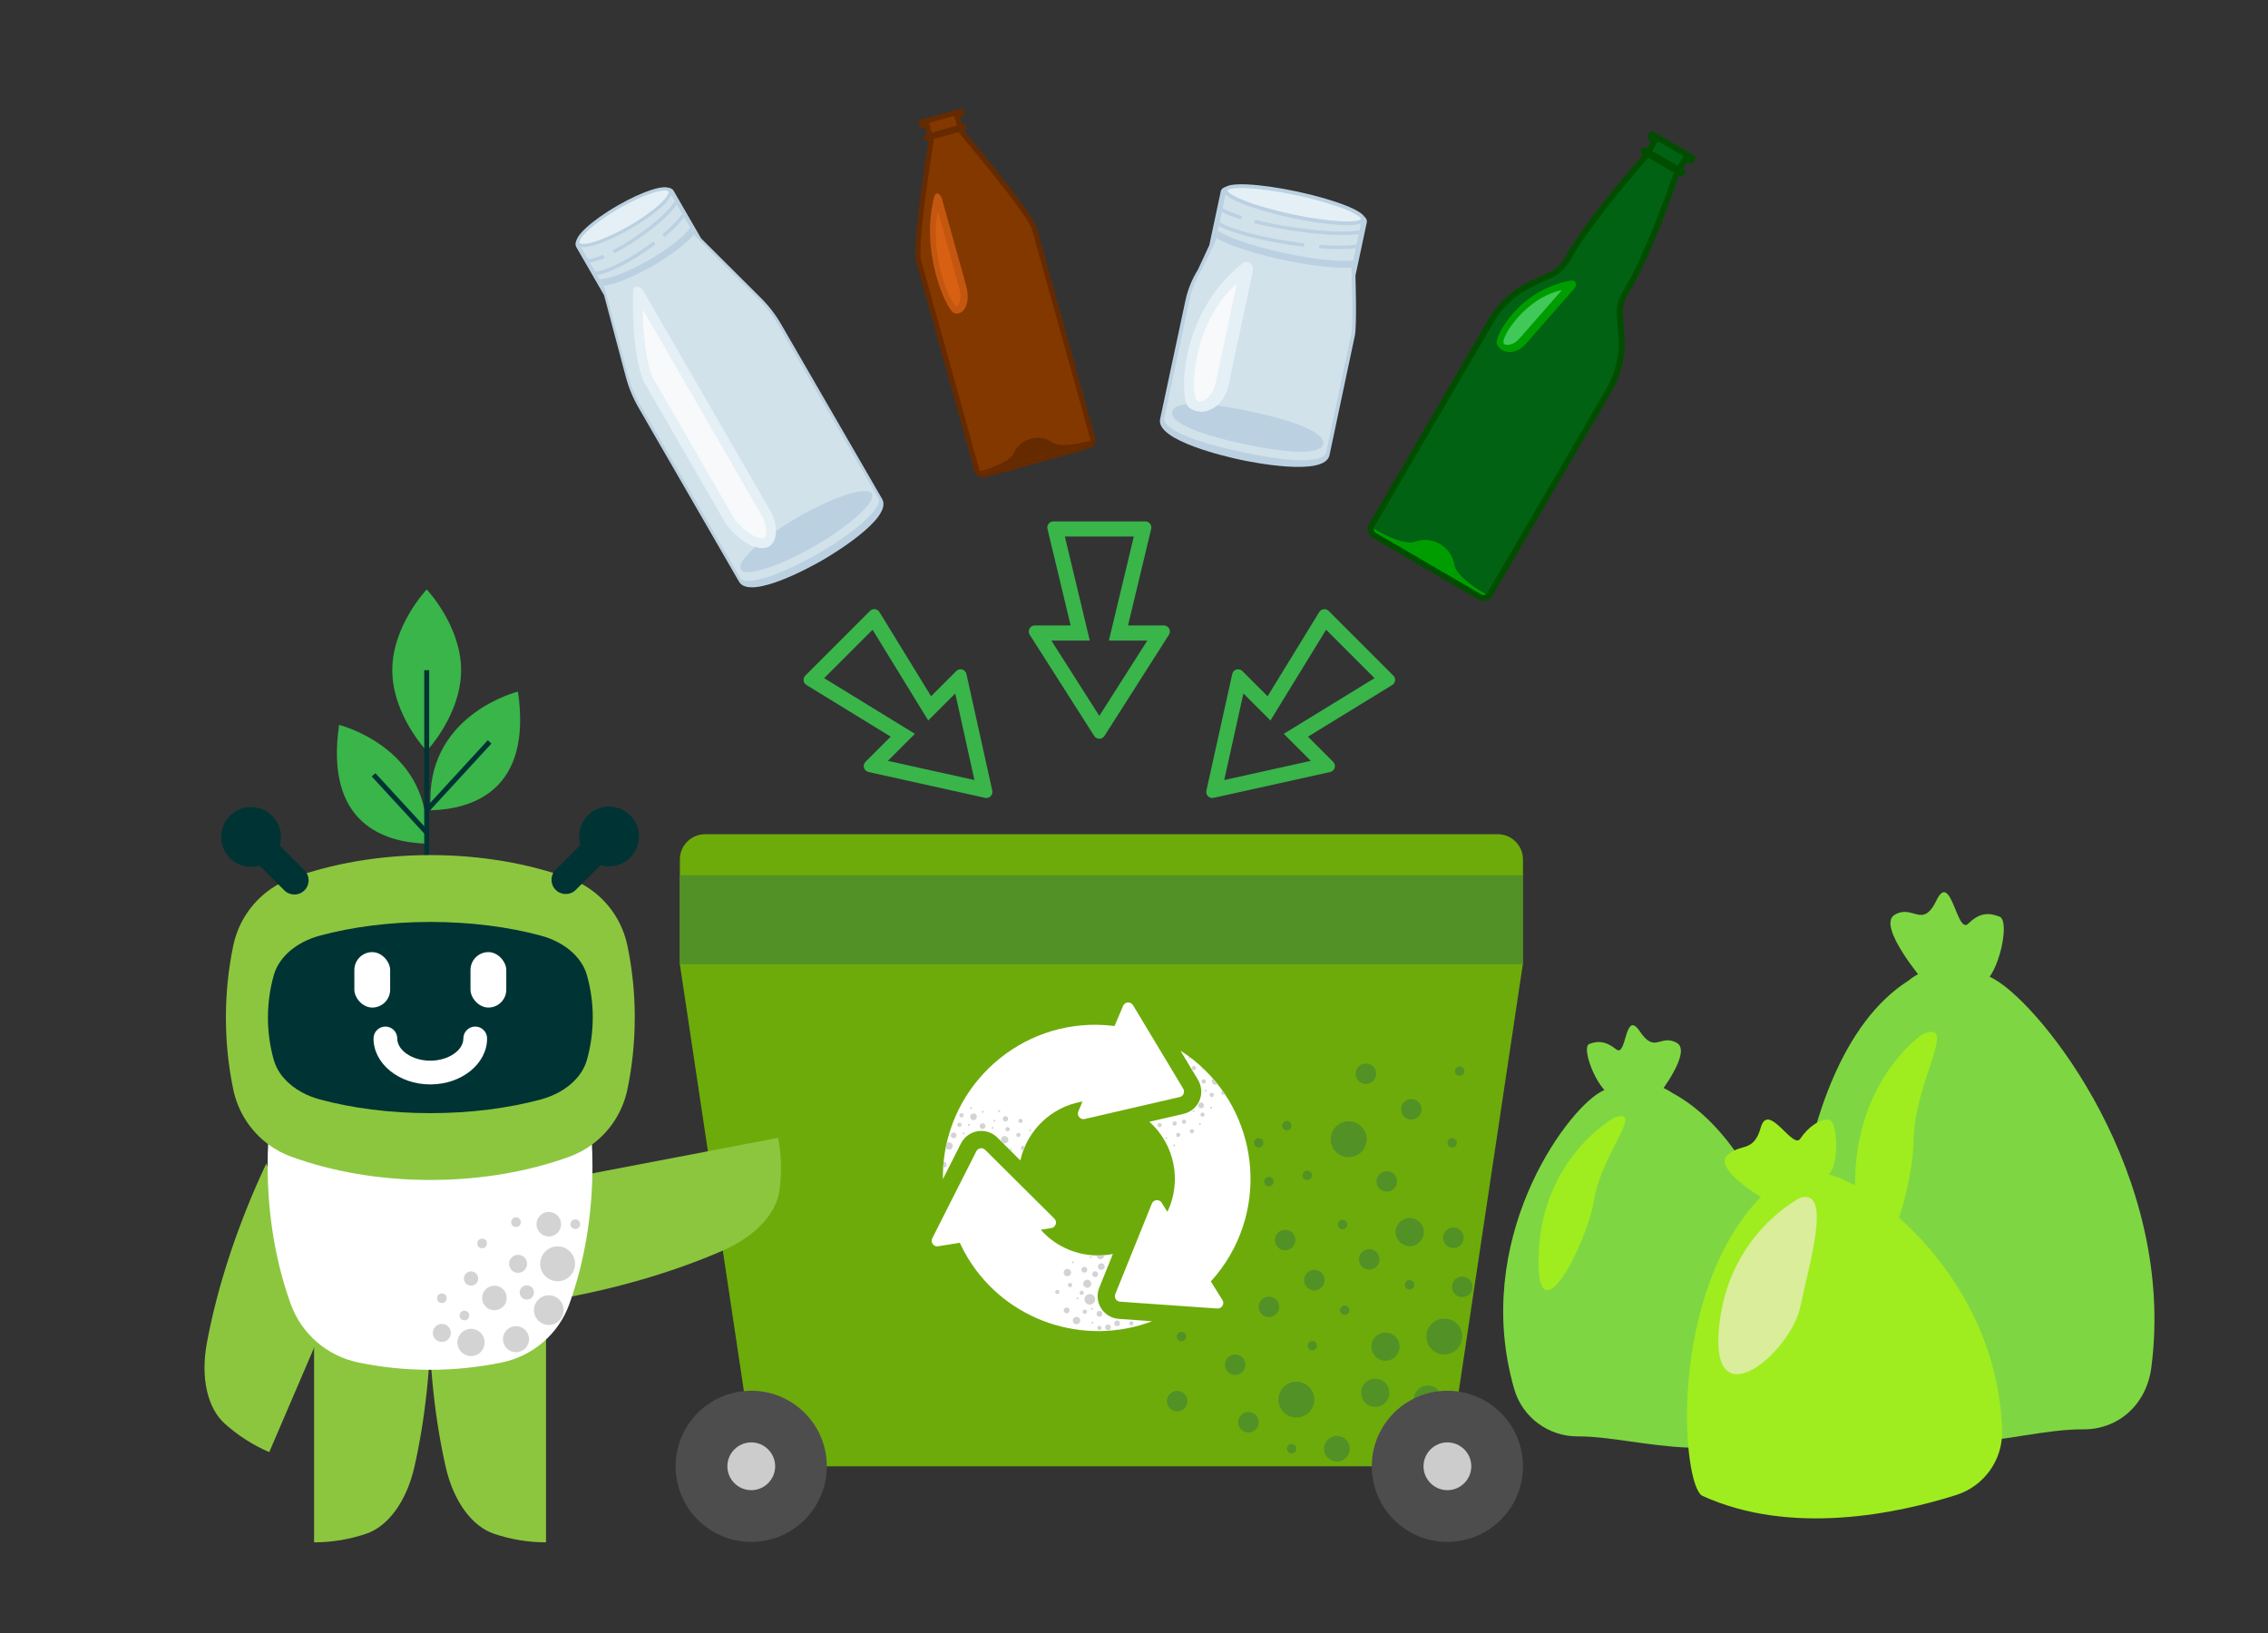 <?xml version="1.0" encoding="UTF-8"?><svg id="Warstwa_1" xmlns="http://www.w3.org/2000/svg" viewBox="0 0 1500 1080"><rect x="0" y="0" width="1500" height="1080" fill="#333333" stroke="none"/><defs><style>.cls-1{fill:#f8f9fb;}.cls-2{fill:#004d00;}.cls-3{fill:#033;}.cls-4{fill:#006212;}.cls-5{fill:#fff;}.cls-6{fill:#e5f0f6;}.cls-7{fill:#662a00;}.cls-8{fill:#7ed742;}.cls-9{fill:#009d00;}.cls-10{fill:#9fed1f;}.cls-11{fill:#c45710;}.cls-12{fill:#8cc63f;}.cls-13{fill:#d2e2eb;}.cls-14{fill:#bbd1e1;}.cls-15,.cls-16{fill:#d3d3d3;}.cls-17{fill:#d9ed9b;}.cls-18{fill:#d86012;}.cls-19{fill:#40c959;}.cls-20{fill:#6dab0a;}.cls-21,.cls-22{fill:#529125;}.cls-23{fill:#652a00;}.cls-24{fill:#39b54a;}.cls-25{fill:#833800;}.cls-26{fill:#4d4d4d;}.cls-27{stroke:#033;stroke-miterlimit:22.93;stroke-width:3.26px;}.cls-27,.cls-28,.cls-29{fill:none;}.cls-28{stroke-width:2.49px;}.cls-28,.cls-29{stroke:#bbd1e1;stroke-miterlimit:10;}.cls-22,.cls-16,.cls-30{fill-rule:evenodd;}.cls-30{fill:#ccc;}.cls-29{stroke-width:2.16px;}</style></defs><path class="cls-24" d="m749.87,354.84l-13.53,56.47-2.96,12.33h25.43l-31.74,49.81-31.74-49.81h25.43l-2.96-12.33-13.53-56.47h45.6m7.58-10h-60.76c-2.6,0-4.52,2.43-3.91,4.96l15.3,63.84h-23.65c-3.18,0-5.1,3.51-3.39,6.18l42.64,66.91c.79,1.24,2.09,1.86,3.39,1.86s2.6-.62,3.39-1.86l42.64-66.91c1.71-2.68-.22-6.18-3.39-6.18h-23.65l15.3-63.84c.61-2.53-1.31-4.96-3.91-4.96h0Z"/><path class="cls-24" d="m877.06,416.48l16.01,16.01,16.01,16.01-49.22,30.19-10.81,6.63,8.97,8.97,8.91,8.91-57.25,12.68,12.68-57.25,8.91,8.91,8.97,8.97,6.63-10.81,30.19-49.22m-1.13-13.62c-1.33,0-2.65.66-3.42,1.91l-34.16,55.7-16.64-16.64c-.81-.81-1.82-1.18-2.81-1.18-1.77,0-3.49,1.17-3.93,3.14l-17.09,77.11c-.57,2.56,1.42,4.87,3.89,4.87.29,0,.58-.03.88-.1l77.11-17.09c3.09-.68,4.2-4.51,1.96-6.74l-16.64-16.64,55.7-34.16c2.21-1.35,2.57-4.41.74-6.24l-21.38-21.38-21.38-21.38c-.79-.79-1.81-1.17-2.83-1.17h0Z"/><path class="cls-24" d="m577.09,416.48l30.19,49.22,6.63,10.81,8.97-8.97,8.91-8.91,12.68,57.25-57.25-12.68,8.91-8.91,8.97-8.97-10.81-6.63-49.22-30.19,16.01-16.01,16.01-16.01m1.13-13.62c-1.01,0-2.03.38-2.83,1.17l-21.38,21.38-21.38,21.38c-1.83,1.83-1.47,4.89.74,6.24l55.7,34.16-16.64,16.64c-2.23,2.23-1.12,6.06,1.96,6.74l77.11,17.09c.3.07.59.1.88.1,2.47,0,4.46-2.31,3.89-4.87l-17.09-77.11c-.44-1.97-2.16-3.14-3.93-3.14-1,0-2.01.37-2.81,1.18l-16.64,16.64-34.16-55.7c-.77-1.25-2.09-1.91-3.42-1.91h0Z"/><polygon class="cls-20" points="449.64 578.97 449.64 637.68 499.45 969.74 957.35 969.74 1007.16 637.68 1007.16 578.97 449.64 578.97"/><path class="cls-20" d="m466.36,551.71h524.2c9.22,0,16.71,7.49,16.71,16.71v10.55H449.64v-10.55c0-9.22,7.49-16.71,16.71-16.71Z"/><path class="cls-22" d="m909.56,911.8c5.15,0,9.32,4.17,9.32,9.32s-4.17,9.32-9.32,9.32-9.32-4.17-9.32-9.32,4.17-9.32,9.32-9.32Z"/><path class="cls-22" d="m916.34,881.3c5.15,0,9.32,4.17,9.32,9.32s-4.17,9.32-9.32,9.32-9.32-4.17-9.32-9.32,4.17-9.32,9.32-9.32Z"/><path class="cls-22" d="m944.31,916.33c5.15,0,9.32,4.17,9.32,9.32s-4.17,9.32-9.32,9.32-9.32-4.17-9.32-9.32,4.17-9.32,9.32-9.32Z"/><path class="cls-22" d="m961.24,811.82c3.74,0,6.78,3.03,6.78,6.78s-3.04,6.78-6.78,6.78-6.78-3.03-6.78-6.78,3.04-6.78,6.78-6.78Z"/><path class="cls-22" d="m967.08,844.28c3.74,0,6.78,3.03,6.78,6.78s-3.04,6.78-6.78,6.78-6.78-3.03-6.78-6.78,3.04-6.78,6.78-6.78Z"/><path class="cls-22" d="m825.68,933.83c3.74,0,6.78,3.03,6.78,6.78s-3.04,6.78-6.78,6.78-6.78-3.03-6.78-6.78,3.04-6.78,6.78-6.78Z"/><path class="cls-22" d="m917.18,774.54c3.74,0,6.78,3.03,6.78,6.77s-3.04,6.78-6.78,6.78-6.78-3.03-6.78-6.78,3.03-6.77,6.78-6.77Z"/><path class="cls-22" d="m839.23,857.58c3.74,0,6.78,3.03,6.78,6.78s-3.03,6.78-6.78,6.78-6.78-3.04-6.78-6.78,3.03-6.78,6.78-6.78Z"/><path class="cls-22" d="m905.57,826.12c3.74,0,6.78,3.03,6.78,6.78s-3.04,6.78-6.78,6.78-6.78-3.04-6.78-6.78,3.03-6.78,6.78-6.78Z"/><path class="cls-22" d="m960.45,752.73c1.72,0,3.11,1.39,3.11,3.11s-1.39,3.12-3.11,3.12-3.11-1.39-3.11-3.12,1.39-3.11,3.11-3.11Z"/><path class="cls-22" d="m864.54,774.2c1.72,0,3.12,1.39,3.12,3.11s-1.39,3.11-3.12,3.11-3.11-1.39-3.11-3.11,1.39-3.11,3.11-3.11Z"/><path class="cls-22" d="m889.36,863.4c1.72,0,3.11,1.39,3.11,3.11s-1.39,3.11-3.11,3.11-3.11-1.39-3.11-3.11,1.39-3.11,3.11-3.11Z"/><path class="cls-22" d="m867.9,886.87c1.72,0,3.11,1.4,3.11,3.12s-1.39,3.11-3.11,3.11-3.11-1.4-3.11-3.11,1.39-3.12,3.11-3.12Z"/><path class="cls-22" d="m854.18,954.99c1.72,0,3.11,1.4,3.11,3.12s-1.39,3.11-3.11,3.11-3.11-1.4-3.11-3.11,1.39-3.12,3.11-3.12Z"/><path class="cls-22" d="m781.38,880.83c1.72,0,3.11,1.4,3.11,3.12s-1.4,3.11-3.11,3.11-3.12-1.39-3.12-3.11,1.39-3.12,3.12-3.12Z"/><path class="cls-22" d="m932.28,846.63c1.72,0,3.11,1.39,3.11,3.11s-1.4,3.11-3.11,3.11-3.12-1.39-3.12-3.11,1.39-3.11,3.12-3.11Z"/><path class="cls-22" d="m884.17,949.59c4.7,0,8.52,3.82,8.52,8.52s-3.82,8.52-8.52,8.52-8.52-3.81-8.52-8.52,3.81-8.52,8.52-8.52Z"/><path class="cls-22" d="m933.42,726.85c3.74,0,6.78,3.03,6.78,6.78s-3.04,6.78-6.78,6.78-6.78-3.03-6.78-6.78,3.04-6.78,6.78-6.78Z"/><path class="cls-22" d="m849.95,813.33c3.74,0,6.78,3.03,6.78,6.78s-3.04,6.78-6.78,6.78-6.78-3.03-6.78-6.78,3.04-6.78,6.78-6.78Z"/><path class="cls-22" d="m891.99,741.58c6.55,0,11.86,5.31,11.86,11.87s-5.31,11.86-11.86,11.86-11.86-5.31-11.86-11.86,5.31-11.87,11.86-11.87Z"/><path class="cls-22" d="m857.4,913.78c6.55,0,11.86,5.31,11.86,11.86s-5.31,11.86-11.86,11.86-11.86-5.31-11.86-11.86,5.31-11.86,11.86-11.86Z"/><path class="cls-22" d="m955.22,872.09c6.55,0,11.86,5.31,11.86,11.86s-5.31,11.86-11.86,11.86-11.86-5.31-11.86-11.86,5.31-11.86,11.86-11.86Z"/><path class="cls-22" d="m903.39,703.32c3.74,0,6.78,3.03,6.78,6.78s-3.04,6.78-6.78,6.78-6.78-3.04-6.78-6.78,3.03-6.78,6.78-6.78Z"/><path class="cls-22" d="m869.26,839.85c3.74,0,6.78,3.04,6.78,6.78s-3.03,6.78-6.78,6.78-6.78-3.04-6.78-6.78,3.03-6.78,6.78-6.78Z"/><path class="cls-22" d="m778.56,919.89c3.74,0,6.78,3.04,6.78,6.78s-3.03,6.78-6.78,6.78-6.78-3.04-6.78-6.78,3.03-6.78,6.78-6.78Z"/><path class="cls-22" d="m816.91,895.82c3.74,0,6.78,3.04,6.78,6.78s-3.03,6.78-6.78,6.78-6.78-3.04-6.78-6.78,3.03-6.78,6.78-6.78Z"/><path class="cls-22" d="m887.92,806.77c1.72,0,3.11,1.4,3.11,3.12s-1.4,3.11-3.11,3.11-3.12-1.4-3.12-3.11,1.4-3.12,3.12-3.12Z"/><path class="cls-22" d="m832.46,752.73c1.72,0,3.11,1.4,3.11,3.11s-1.4,3.12-3.11,3.12-3.12-1.39-3.12-3.12,1.39-3.11,3.12-3.11Z"/><path class="cls-22" d="m965.37,705.26c1.72,0,3.11,1.4,3.11,3.11s-1.39,3.12-3.11,3.12-3.12-1.4-3.12-3.12,1.39-3.11,3.12-3.11Z"/><path class="cls-22" d="m839.23,778.36c1.72,0,3.12,1.39,3.12,3.11s-1.4,3.12-3.12,3.12-3.12-1.4-3.12-3.12,1.4-3.11,3.12-3.11Z"/><path class="cls-22" d="m851.07,741.35c1.72,0,3.11,1.39,3.11,3.11s-1.4,3.11-3.11,3.11-3.12-1.4-3.12-3.11,1.4-3.11,3.12-3.11Z"/><path class="cls-22" d="m932.36,805.53c5.15,0,9.32,4.17,9.32,9.32s-4.17,9.32-9.32,9.32-9.32-4.17-9.32-9.32,4.17-9.32,9.32-9.32Z"/><rect class="cls-21" x="449.64" y="578.97" width="557.51" height="58.71"/><path class="cls-5" d="m800.83,847.47c2.55-2.81,4.97-5.77,7.19-8.84,32.53-45.03,22.38-108.12-22.65-140.64-1.51-1.09-3.06-2.13-4.63-3.13l11.69,19.45c2.37,4.1,2.71,9.14.9,13.48-1.89,4.52-5.85,7.83-10.64,8.88l-22.51,5.21c16.75,14.99,21.61,39.39,11.92,59.59l-3.77-6c-.72-1.19-2.09-1.85-3.44-1.72-1.4.1-2.59,1-3.09,2.28l-24.16,59.78c-.47,1.09-.37,2.35.26,3.35.63,1,1.69,1.63,2.89,1.73l64.32,4.51h.26c1.3,0,2.49-.67,3.15-1.8.73-1.16.69-2.65-.03-3.82l-7.67-12.3Z"/><path class="cls-16" d="m768.02,745.01c-.5.58-1.39.65-1.98.14-.59-.5-.65-1.39-.14-1.98.51-.58,1.39-.65,1.98-.14.59.51.65,1.39.14,1.98Z"/><path class="cls-16" d="m797.19,716.09c-.5.58-1.39.65-1.97.14-.58-.51-.65-1.39-.14-1.98.5-.59,1.39-.65,1.97-.14.58.51.65,1.39.14,1.98Z"/><path class="cls-16" d="m790.7,707.3c-.5.59-1.39.65-1.97.14-.58-.51-.65-1.39-.14-1.97.51-.59,1.39-.65,1.98-.14.59.51.65,1.39.14,1.97Z"/><path class="cls-16" d="m784.14,742.8c-.5.59-1.39.65-1.98.14-.58-.51-.65-1.39-.14-1.98.51-.59,1.39-.65,1.98-.14.58.5.65,1.39.14,1.97Z"/><path class="cls-16" d="m771.89,753.1c-.23.27-.64.3-.91.07-.27-.23-.3-.64-.07-.91.23-.27.64-.3.91-.07.27.23.3.64.07.91Z"/><path class="cls-16" d="m789.85,735.29c-.23.27-.64.3-.91.07-.27-.23-.3-.64-.07-.91.23-.27.64-.3.91-.07.27.23.3.64.07.91Z"/><path class="cls-16" d="m798.02,721.78c-.23.27-.64.3-.91.07-.27-.23-.3-.64-.07-.91.23-.27.64-.3.91-.07.27.23.3.64.07.91Z"/><path class="cls-16" d="m787.06,699.73c-.23.27-.64.3-.91.07-.27-.23-.3-.64-.07-.91.07-.08.16-.14.26-.18.29.22.58.43.87.65,0,.13-.06.26-.15.37Z"/><path class="cls-16" d="m802.45,725.07c-.5.59-1.39.65-1.98.14-.58-.51-.65-1.39-.14-1.98.51-.59,1.39-.65,1.97-.14.59.51.65,1.39.14,1.98Z"/><path class="cls-16" d="m805.29,717.01c-.9.62-2.13.59-3-.16-1.02-.89-1.14-2.43-.25-3.46.04-.05.08-.09.12-.13,1.08,1.23,2.12,2.48,3.13,3.75Z"/><path class="cls-16" d="m780.28,751.5c-.51.58-1.39.65-1.98.14-.59-.51-.65-1.39-.14-1.98.5-.58,1.39-.65,1.98-.14.58.51.65,1.39.14,1.98Z"/><path class="cls-16" d="m789.35,749.08c-.5.59-1.39.65-1.97.14-.58-.51-.65-1.39-.14-1.97.51-.59,1.39-.65,1.98-.14s.65,1.39.14,1.97Z"/><path class="cls-16" d="m810.11,723.63c-.51.51-1.34.54-1.9.06-.59-.51-.65-1.39-.14-1.98.14-.16.3-.28.48-.36.53.75,1.05,1.51,1.56,2.27Z"/><path class="cls-16" d="m796.38,738.1c-.51.59-1.39.65-1.98.14-.59-.51-.65-1.39-.14-1.97.5-.59,1.39-.65,1.97-.14.59.51.65,1.39.14,1.97Z"/><path class="cls-16" d="m777.97,743.96c-.5.59-1.39.65-1.98.14-.58-.51-.65-1.39-.14-1.98.5-.58,1.39-.65,1.97-.14.58.51.65,1.39.14,1.98Z"/><path class="cls-16" d="m796.11,707.15c-.23.27-.64.3-.91.07-.27-.23-.3-.64-.07-.91.05-.06.11-.11.17-.14.3.28.59.57.89.85-.02.05-.05.09-.09.13Z"/><path class="cls-16" d="m794.03,743.77c-.23.27-.64.3-.91.07-.27-.23-.3-.64-.07-.91.23-.27.64-.3.91-.07.27.23.3.64.07.91Z"/><path class="cls-16" d="m801.51,732.98c-.23.27-.64.3-.91.07-.27-.23-.3-.64-.07-.91.23-.27.64-.3.91-.07.27.23.3.64.07.91Z"/><path class="cls-16" d="m777.01,758c-.23.27-.64.3-.91.07-.27-.23-.3-.64-.07-.91.23-.27.64-.3.91-.07.27.23.3.64.07.91Z"/><path class="cls-16" d="m795.82,732.33c-.69.8-1.91.89-2.72.2-.8-.7-.89-1.91-.2-2.72.7-.8,1.91-.89,2.72-.2.81.7.9,1.91.2,2.72Z"/><path class="cls-5" d="m761.95,873.81c-44.48,16.91-96.21.26-121.83-41.82-1.96-3.25-3.75-6.62-5.35-10.06l-14.32,2.3c-1.35.21-2.76-.33-3.52-1.45-.78-1.04-.95-2.41-.44-3.6l.1-.24,29.11-57.52c.57-1.06,1.55-1.79,2.72-1.99,1.16-.2,2.36.2,3.18,1.06l45.72,45.45c1.01.96,1.37,2.41.91,3.73-.41,1.3-1.53,2.3-2.92,2.51l-6.98,1.14c12.04,13.6,30.37,19.46,47.69,16.03l-8.92,22.1c-1.89,4.5-1.45,9.64,1.16,13.81,2.56,4.03,6.77,6.57,11.55,6.98l22.15,1.57Z"/><path class="cls-5" d="m782.8,723.39c-.46,1.08-1.44,1.89-2.59,2.14l-62.82,14.53c-1.34.33-2.76-.15-3.64-1.22-.88-1.04-1.13-2.53-.57-3.82l2.76-6.52c-20.44,3.39-36.66,19-41.12,38.96l-15.1-15.02c-2.81-2.85-6.69-4.49-10.7-4.49-.83,0-1.66.07-2.46.2-4.71.8-8.71,3.69-10.94,7.94l-12,23.71c-.03-.93-.03-1.84-.02-2.77.8-55.55,46.63-100.08,102.16-99.28,3.8.07,7.6.33,11.37.82l5.68-13.36c.54-1.26,1.75-2.14,3.11-2.2,1.29-.11,2.53.47,3.26,1.55l.16.21,33.22,55.26c.6,1.03.7,2.27.24,3.36Z"/><path class="cls-16" d="m645.52,740.04c-.8.93-2.2,1.03-3.12.23-.93-.8-1.03-2.2-.23-3.13.8-.93,2.2-1.03,3.13-.23.93.8,1.03,2.2.23,3.13Z"/><path class="cls-16" d="m625.63,771.5c-.47.55-1.19.76-1.85.63.08-1.28.19-2.55.31-3.81.47-.02.95.13,1.34.47.8.7.89,1.91.2,2.72Z"/><path class="cls-16" d="m632.17,752.16c-.7.81-1.91.89-2.72.2-.8-.7-.89-1.91-.2-2.72.7-.8,1.91-.89,2.72-.2s.89,1.91.2,2.72Z"/><path class="cls-16" d="m651.33,746.05c-.69.81-1.91.89-2.72.2-.8-.69-.89-1.91-.2-2.72.7-.81,1.91-.89,2.72-.2.8.7.89,1.91.2,2.72Z"/><path class="cls-16" d="m667.46,747.73c-.51.59-1.39.65-1.98.14-.58-.51-.65-1.39-.14-1.97.51-.59,1.39-.65,1.97-.14.59.5.65,1.39.14,1.97Z"/><path class="cls-16" d="m637.01,738.53c-.5.59-1.39.65-1.97.14-.58-.5-.65-1.39-.14-1.97.5-.59,1.39-.65,1.97-.14.59.51.65,1.39.14,1.98Z"/><path class="cls-16" d="m635.61,744.83c-.51.58-1.39.65-1.97.14-.59-.51-.65-1.39-.14-1.98.51-.59,1.39-.65,1.98-.14.58.51.65,1.39.14,1.97Z"/><path class="cls-16" d="m676.87,760.59c-.44.12-.92.03-1.29-.29-.59-.51-.65-1.39-.14-1.98.51-.58,1.39-.65,1.98-.14.12.1.22.22.29.35-.29.68-.57,1.36-.83,2.06Z"/><path class="cls-16" d="m637.83,749.98c-.23.27-.64.3-.91.07-.27-.23-.3-.64-.07-.91.23-.27.64-.3.91-.07.27.23.3.64.07.91Z"/><path class="cls-16" d="m669.1,760.68c-.23.27-.64.3-.91.07-.27-.23-.3-.64-.07-.91.23-.27.64-.3.91-.07.27.23.3.64.07.91Z"/><path class="cls-16" d="m681.73,747.97c-.23.27-.64.3-.91.07-.27-.23-.3-.64-.07-.91.23-.27.64-.3.91-.07.27.23.3.64.07.91Z"/><path class="cls-16" d="m661.36,735.31c-.23.27-.64.3-.91.07-.27-.23-.3-.64-.06-.91.23-.27.64-.3.91-.07.27.23.3.64.07.91Z"/><path class="cls-16" d="m656.95,746.34c-.23.27-.64.3-.91.07-.27-.23-.3-.64-.07-.91.23-.27.64-.3.91-.07.27.23.3.64.07.91Z"/><path class="cls-16" d="m641.29,744.33c-.23.27-.64.3-.91.07-.27-.23-.3-.64-.07-.91s.64-.3.91-.07c.27.23.3.64.07.91Z"/><path class="cls-16" d="m666.33,741.09c-.64.73-1.75.82-2.48.18-.73-.64-.82-1.75-.18-2.48.63-.74,1.75-.82,2.48-.18.74.64.82,1.75.18,2.48Z"/><path class="cls-16" d="m666.31,755.4c-.89,1.02-2.43,1.14-3.46.25-1.02-.89-1.13-2.43-.25-3.46.89-1.02,2.43-1.14,3.46-.25,1.02.89,1.14,2.43.25,3.46Z"/><path class="cls-16" d="m629.49,759.51c-.89,1.02-2.43,1.14-3.46.25-.24-.21-.43-.46-.57-.72.2-1.02.42-2.04.65-3.05.9-.72,2.22-.72,3.13.07,1.02.88,1.13,2.43.25,3.46Z"/><path class="cls-16" d="m676.01,742.26c-.51.59-1.39.65-1.97.14-.59-.51-.65-1.39-.14-1.97.51-.58,1.39-.65,1.97-.14.59.51.65,1.39.14,1.98Z"/><path class="cls-16" d="m674.59,751.5c-.5.58-1.39.65-1.97.14-.58-.51-.65-1.39-.14-1.97.51-.59,1.39-.65,1.98-.14.59.51.65,1.39.14,1.98Z"/><path class="cls-16" d="m658.12,741.67c-.23.27-.64.3-.91.07-.27-.23-.3-.64-.07-.91.23-.27.64-.3.91-.07.27.23.3.64.07.91Z"/><path class="cls-16" d="m650.53,735.72c-.23.27-.64.3-.91.07-.27-.23-.3-.64-.07-.91.23-.27.64-.3.91-.07.27.23.3.64.07.91Z"/><path class="cls-16" d="m642.75,733.31c-.23.27-.64.3-.91.07-.27-.23-.3-.64-.07-.91.23-.27.64-.3.91-.07.27.23.3.64.07.91Z"/><path class="cls-16" d="m723.43,861.63c-1.26,1.46-3.48,1.62-4.94.36-1.46-1.26-1.62-3.48-.36-4.94,1.26-1.46,3.48-1.62,4.94-.36,1.46,1.26,1.62,3.48.36,4.94Z"/><path class="cls-16" d="m730.08,839.1c-.8.93-2.2,1.03-3.13.23-.93-.8-1.03-2.2-.23-3.13.8-.93,2.2-1.03,3.12-.23.93.8,1.03,2.2.23,3.13Z"/><path class="cls-16" d="m740.31,876.46c-.7.8-1.91.89-2.72.2-.8-.7-.89-1.91-.2-2.72.7-.8,1.91-.89,2.72-.2.8.7.89,1.91.2,2.72Z"/><path class="cls-16" d="m706.92,867.91c-.7.81-1.91.89-2.72.2-.8-.69-.89-1.91-.2-2.72.7-.8,1.91-.89,2.72-.2.81.69.9,1.91.2,2.71Z"/><path class="cls-16" d="m725.78,843.95c-.69.8-1.91.89-2.72.2-.8-.7-.89-1.91-.2-2.72.7-.81,1.91-.89,2.72-.2.8.7.89,1.91.2,2.72Z"/><path class="cls-16" d="m718.61,841c-.7.81-1.91.89-2.72.2-.8-.7-.89-1.91-.2-2.72.7-.8,1.91-.89,2.72-.2s.89,1.91.2,2.71Z"/><path class="cls-16" d="m728.61,870.18c-.7.8-1.91.89-2.72.2-.81-.7-.89-1.91-.2-2.72.69-.8,1.91-.89,2.72-.2.8.7.89,1.91.2,2.72Z"/><path class="cls-16" d="m749.34,876.12c-.51.59-1.39.65-1.98.14-.58-.51-.65-1.39-.14-1.98.5-.58,1.39-.65,1.98-.14.58.51.65,1.39.14,1.97Z"/><path class="cls-16" d="m721.08,850.76c-.96,1.11-2.63,1.23-3.73.27-1.11-.96-1.23-2.63-.27-3.73.96-1.11,2.63-1.23,3.74-.27,1.11.96,1.23,2.63.27,3.73Z"/><path class="cls-16" d="m708.77,850.77c-.51.59-1.39.65-1.98.14-.59-.51-.65-1.39-.14-1.98.5-.58,1.39-.65,1.97-.14.58.51.65,1.39.14,1.98Z"/><path class="cls-16" d="m718.5,868.43c-.5.59-1.39.65-1.97.14-.58-.51-.65-1.39-.14-1.98.5-.59,1.39-.65,1.98-.14.58.51.65,1.39.14,1.97Z"/><path class="cls-16" d="m728.21,879.15c-.5.58-1.39.65-1.97.14-.58-.5-.65-1.39-.14-1.98.51-.58,1.39-.65,1.98-.14.58.51.65,1.39.14,1.98Z"/><path class="cls-16" d="m737.61,879.7c.71-.56,1.67-.67,2.49-.31-.83.11-1.66.22-2.49.31Z"/><path class="cls-16" d="m754.79,876.22c.02-.12.07-.23.15-.33.23-.27.64-.3.91-.07.02.02.04.04.06.06-.37.11-.74.23-1.11.34Z"/><path class="cls-16" d="m721.91,831.95c-.23.27-.64.3-.91.07-.27-.23-.3-.64-.07-.91.23-.27.64-.3.91-.07.27.23.3.64.07.91Z"/><path class="cls-16" d="m710.07,835.27c-.23.27-.64.3-.91.07-.27-.23-.3-.64-.07-.91.23-.27.64-.3.91-.07.27.23.3.64.07.91Z"/><path class="cls-16" d="m713.08,859.12c-.23.27-.64.3-.91.07-.27-.23-.3-.64-.07-.91.23-.27.64-.3.91-.07.27.23.3.64.07.91Z"/><path class="cls-16" d="m722.71,865.98c-.23.27-.64.3-.91.07-.27-.23-.3-.64-.07-.91.23-.27.64-.3.91-.07.27.23.3.64.07.91Z"/><path class="cls-16" d="m722.99,875.2c-.23.27-.64.3-.91.07-.27-.23-.3-.64-.07-.91.23-.27.64-.3.91-.07.27.23.3.64.07.91Z"/><path class="cls-16" d="m729.64,831.96c-.88,1.02-2.43,1.14-3.46.25-.57-.5-.86-1.2-.85-1.91,1.63.03,3.26-.02,4.89-.15.05.63-.14,1.29-.59,1.81Z"/><path class="cls-16" d="m707.77,843.24c-.89,1.02-2.43,1.14-3.46.25-1.02-.89-1.14-2.43-.25-3.46.89-1.02,2.43-1.14,3.46-.25,1.03.88,1.14,2.43.25,3.46Z"/><path class="cls-16" d="m713.82,874.97c-.89,1.02-2.43,1.14-3.46.25-1.02-.88-1.14-2.43-.25-3.46.89-1.02,2.43-1.14,3.46-.25,1.02.89,1.14,2.43.25,3.46Z"/><path class="cls-16" d="m700.36,855.35c-.51.58-1.39.65-1.97.14-.59-.51-.65-1.39-.14-1.98.5-.59,1.39-.65,1.98-.14.58.51.65,1.39.14,1.98Z"/><path class="cls-16" d="m716.48,855.94c-.5.59-1.39.65-1.97.14-.59-.5-.65-1.39-.14-1.97.5-.59,1.39-.65,1.98-.14.58.51.65,1.39.14,1.97Z"/><path class="cls-16" d="m734.28,879.11c-.69.81-1.91.89-2.72.2-.8-.7-.89-1.91-.2-2.72.7-.81,1.91-.89,2.72-.2.8.7.89,1.91.2,2.72Z"/><circle class="cls-26" cx="496.87" cy="969.74" r="49.99" transform="translate(-113.56 67.16) rotate(-6.94)"/><path class="cls-30" d="m496.87,985.54c8.7,0,15.8-7.1,15.8-15.8s-7.1-15.8-15.8-15.8-15.8,7.1-15.8,15.8,7.1,15.8,15.8,15.8Z"/><circle class="cls-26" cx="957.28" cy="969.74" r="49.99" transform="translate(-110.18 122.8) rotate(-6.94)"/><path class="cls-30" d="m957.28,985.54c8.7,0,15.8-7.1,15.8-15.8s-7.1-15.8-15.8-15.8-15.8,7.1-15.8,15.8,7.1,15.8,15.8,15.8Z"/><path class="cls-12" d="m376.07,857.83c38.12-7.28,72.97-18.07,102.06-30.79,21.18-9.28,35.32-24.33,37.39-39.67,1.57-11.45,1.34-23.15-.9-34.84l-145.05,27.72c4.55,23.82,2.46,47.33-4.97,68.45-1.49,4.25-3.89,8.4-7.06,12.32,6.12-.94,12.3-2,18.53-3.19Z"/><path class="cls-12" d="m168.42,786.61c-15.31,35.66-25.89,70.57-31.64,101.8-4.17,22.74.38,42.88,11.93,53.19,8.61,7.71,18.44,14.07,29.37,18.77l58.26-135.7c-22.28-9.57-40.59-24.47-53.93-42.45-2.69-3.61-4.78-7.93-6.26-12.75-2.65,5.6-5.23,11.31-7.73,17.14Z"/><path class="cls-12" d="m361.12,872.36v147.68c-11.9,0-23.44-1.97-34.39-5.66-14.68-4.92-26.8-21.63-31.94-44.17-7.04-30.96-11.09-67.22-11.09-106.02,0-6.35.12-12.61.34-18.8,3.26,3.85,6.88,6.99,10.78,9.24,19.35,11.26,42.05,17.73,66.3,17.73Z"/><path class="cls-12" d="m207.73,872.36v147.68c11.9,0,23.44-1.97,34.39-5.66,14.68-4.92,26.8-21.63,31.94-44.17,7.04-30.96,11.09-67.22,11.09-106.02,0-6.35-.12-12.61-.34-18.8-3.26,3.85-6.88,6.99-10.78,9.24-19.35,11.26-42.05,17.73-66.3,17.73Z"/><path class="cls-5" d="m391.85,770.72c0,33.67-5.62,65.13-15.39,91.98-7.12,19.56-23.96,34.05-44.33,38.32-15.2,3.19-31.18,4.9-47.71,4.9s-32.51-1.71-47.71-4.9c-20.37-4.28-37.2-18.77-44.33-38.32-9.76-26.86-15.39-58.32-15.39-91.98,0-5.5.15-10.94.47-16.3,4.54,3.33,9.56,6.05,14.97,8.02,26.86,9.76,58.33,15.39,91.98,15.39s65.13-5.62,91.98-15.39c5.42-1.97,10.44-4.69,14.97-8.02.31,5.36.47,10.8.47,16.3Z"/><path class="cls-24" d="m284.62,535.92v-7.26c0-57.02,57.95-71.26,57.95-71.26,9.6,65.84-30.57,77.79-57.95,78.52Z"/><path class="cls-24" d="m282.21,557.95v-7.26c0-57.02-57.95-71.26-57.95-71.26-9.6,65.84,30.57,77.79,57.95,78.52Z"/><path class="cls-24" d="m304.96,443.24c0,29.5-22.75,53.41-22.75,53.41,0,0-22.75-23.91-22.75-53.41s22.75-53.41,22.75-53.41c0,0,22.75,23.91,22.75,53.41Z"/><line class="cls-27" x1="282.21" y1="567.27" x2="282.21" y2="443.24"/><line class="cls-27" x1="323.82" y1="490.66" x2="282.21" y2="535.92"/><line class="cls-27" x1="247.07" y1="512.44" x2="282.21" y2="550.63"/><path class="cls-12" d="m419.81,672.95c0,16.52-1.71,32.51-4.9,47.71-3.09,14.73-11.52,27.61-23.35,36.31-4.54,3.33-9.56,6.05-14.97,8.02-26.85,9.76-58.33,15.39-91.98,15.39s-65.13-5.62-91.98-15.39c-5.42-1.97-10.44-4.69-14.97-8.02-11.83-8.69-20.27-21.58-23.35-36.31-3.19-15.2-4.9-31.18-4.9-47.71s1.71-32.51,4.9-47.71c4.28-20.37,18.77-37.2,38.32-44.33,26.86-9.76,58.33-15.39,91.98-15.39s65.13,5.62,91.98,15.39c19.56,7.12,34.05,23.96,38.33,44.33,3.19,15.2,4.9,31.18,4.9,47.71Z"/><path class="cls-3" d="m392.03,672.96c0,9.73-1.36,19.14-3.89,28.08-2.45,8.67-9.15,16.25-18.55,21.37-3.6,1.96-7.59,3.56-11.89,4.72-21.34,5.75-46.34,9.06-73.08,9.06s-51.74-3.31-73.08-9.06c-4.3-1.16-8.29-2.76-11.89-4.72-9.4-5.12-16.1-12.7-18.55-21.37-2.54-8.94-3.89-18.35-3.89-28.08s1.36-19.14,3.89-28.08c3.4-11.99,14.91-21.9,30.45-26.09,21.34-5.75,46.34-9.06,73.08-9.06s51.74,3.31,73.08,9.06c15.54,4.19,27.05,14.1,30.45,26.09,2.53,8.94,3.89,18.35,3.89,28.08Z"/><rect class="cls-5" x="311.17" y="629.69" width="23.68" height="36.67" rx="11.84" ry="11.84"/><rect class="cls-5" x="234.36" y="629.69" width="23.68" height="36.67" rx="11.84" ry="11.84"/><path class="cls-5" d="m284.6,717.19c-20.71,0-37.56-13.64-37.56-30.41,0-4.34,3.52-7.85,7.85-7.85s7.85,3.52,7.85,7.85c0,7.97,10.01,14.71,21.86,14.71s21.86-6.74,21.86-14.71c0-4.34,3.52-7.85,7.85-7.85s7.85,3.52,7.85,7.85c0,16.77-16.85,30.41-37.56,30.41Z"/><path class="cls-3" d="m194.7,591.61c-2.41,0-4.82-.92-6.66-2.76l-29.18-29.18c-3.68-3.68-3.68-9.64,0-13.32,3.68-3.68,9.64-3.68,13.32,0l29.18,29.18c3.68,3.68,3.68,9.64,0,13.32-1.84,1.84-4.25,2.76-6.66,2.76Z"/><path class="cls-3" d="m180.02,539.55c-7.72-7.72-20.24-7.72-27.95,0-7.72,7.72-7.72,20.24,0,27.95s20.24,7.72,27.95,0c7.72-7.72,7.72-20.24,0-27.95Z"/><path class="cls-3" d="m374.16,591.28c2.41,0,4.82-.92,6.66-2.76l29.18-29.18c3.68-3.68,3.68-9.64,0-13.32-3.68-3.68-9.64-3.68-13.32,0l-29.18,29.18c-3.68,3.68-3.68,9.64,0,13.32,1.84,1.84,4.25,2.76,6.66,2.76Z"/><path class="cls-3" d="m388.83,539.23c7.72-7.72,20.24-7.72,27.95,0,7.72,7.72,7.72,20.24,0,27.95-7.72,7.72-20.24,7.72-27.95,0-7.72-7.72-7.72-20.24,0-27.95Z"/><circle class="cls-15" cx="311.52" cy="887.84" r="9.02"/><circle class="cls-15" cx="327.01" cy="858.42" r="8.13"/><circle class="cls-15" cx="362.96" cy="809.64" r="8.13"/><circle class="cls-15" cx="311.52" cy="845.57" r="4.72"/><circle class="cls-15" cx="348.43" cy="854.78" r="4.72"/><circle class="cls-15" cx="368.81" cy="835.84" r="11.53"/><circle class="cls-15" cx="362.96" cy="866.45" r="9.81"/><circle class="cls-15" cx="342.64" cy="835.84" r="5.96"/><circle class="cls-15" cx="292.22" cy="881.54" r="5.96"/><circle class="cls-15" cx="292.22" cy="858.6" r="3.17"/><circle class="cls-15" cx="307.14" cy="870.02" r="3.17"/><circle class="cls-15" cx="341.27" cy="808.3" r="3.17"/><circle class="cls-15" cx="318.88" cy="822.37" r="3.17"/><circle class="cls-15" cx="380.49" cy="809.64" r="3.17"/><circle class="cls-15" cx="341.27" cy="885.68" r="8.63"/><path class="cls-8" d="m1097.16,723.77s22.48-28.68,11.52-34.27c-10.96-5.6-14.08,7.57-24.18-7.45s-8.53,17.53-15.56,11.96c-7.03-5.56-11.89-5.76-17.73-3.61-5.84,2.15,5.02,29.93,14.04,33.55,9.01,3.61,31.91-.17,31.91-.17Z"/><path class="cls-8" d="m1194.51,932.28c11.09-10.13-9.77-167.33-88.85-209.66,0,0-20.71-15.51-47.18-.39-24.04,13.73-85.3,98.8-56.99,196.51,5.4,18.64,22.66,31.36,42.06,31.23,40.41-.28,103.25,25.9,150.96-17.68Z"/><path class="cls-10" d="m1067.51,739.29s-46.69,25.85-49.74,88.2c-3.05,62.35,31.69-3.98,36.52-34.08s34.05-61.31,13.22-54.12Z"/><path class="cls-8" d="m1273.01,649.8s-32.16-37.47-19.96-44.77c12.21-7.31,18.3,9.89,27.79-9.74,9.49-19.63,13.38,22.9,20.86,15.63,7.48-7.27,13.29-7.53,20.7-4.72,7.41,2.81-.73,39.11-10.94,43.83-10.21,4.72-38.45-.23-38.45-.23Z"/><path class="cls-8" d="m1192.82,922.2c-15.16-13.24-17.95-218.6,69.74-273.9,0,0,22.18-20.26,56.74-.51,31.38,17.93,120.25,129.08,103.52,256.72-3.19,24.35-21.71,40.97-45.1,40.8-48.7-.36-119.71,33.83-184.91-23.1Z"/><path class="cls-10" d="m1271.86,683.8s-51.63,33.77-44.23,115.23c7.4,81.46,37.44-5.2,37.92-44.52.47-39.32,30.11-80.09,6.31-70.71Z"/><path class="cls-10" d="m1164.56,791.64s-31.08-18.65-22.38-27.35c8.7-8.7,17.41-1.24,22.38-18.65,4.97-17.41,21.14,14.92,26.11,7.46s12.43-12.93,18.65-12.68c6.22.25,7.46,30.09,0,36.31-7.46,6.22-44.76,14.92-44.76,14.92Z"/><path class="cls-10" d="m1126.01,989.34c-13.68-6.22-23.62-133.04,38.54-197.7,0,0,14.92-21.14,44.76-14.92,27.1,5.65,111.61,67.68,114.82,169.35.61,19.4-11.88,36.82-30.38,42.68-38.52,12.2-108.91,27.33-167.74.59Z"/><path class="cls-17" d="m1190.67,792.18s-47.84,23.67-53.76,85.81c-5.92,62.15,47.54,16.14,53.76-13.7,6.22-29.84,21.14-78.33,0-72.12Z"/><path class="cls-14" d="m543.74,370.6c-4.85,2.8-47.55,26.96-54.98,14.08l-66.49-115.16c-3.68-6.37-6.5-13.21-8.4-20.32l-14.35-53.95-18.33-31.75c-1.14-1.98-.47-4.52,1.52-5.66l57.23-33.04c1.98-1.14,4.52-.47,5.66,1.52l18.07,31.3,39.57,39.42c5.2,5.18,9.7,11.03,13.38,17.39l66.82,115.59c7.43,12.88-34.84,37.78-39.69,40.58Z"/><path class="cls-13" d="m581.01,329.63c3.22,5.59-14.64,21.9-39.87,36.46-25.23,14.56-48.27,21.87-51.5,16.29l-66.1-114.5c-3.66-6.33-6.47-13.11-8.35-20.17l-15.08-56.67-.05-.22-17.27-29.91,59.75-34.5,17,29.44.81.8,40.92,40.75c5.15,5.15,9.63,10.96,13.27,17.28l66.46,114.94Z"/><ellipse class="cls-6" cx="413.11" cy="143.42" rx="35" ry="7.73" transform="translate(-16.36 225.77) rotate(-30)"/><ellipse class="cls-14" cx="533.27" cy="351.56" rx="50.04" ry="11.04" transform="translate(-104.33 313.74) rotate(-30)"/><path class="cls-14" d="m398.81,168.52c-4.39,1.85-7.83,2.8-9.98,2.85l1.29,2.23c2.57-.32,5.96-1.39,9.87-3.05l-1.17-2.03Z"/><path class="cls-14" d="m420.47,156.35c-5.61,3.8-10.82,6.87-15.41,9.22l1.17,2.02c1.78-.92,3.62-1.91,5.51-3,3.24-1.87,6.63-4,10.04-6.32,11.11-7.54,21.53-16.51,25.84-23.07l-1.28-2.21c-2.93,4.92-11.77,13.77-25.87,23.36Z"/><path class="cls-14" d="m432.25,159.62c-2.18,1.65-4.47,3.32-6.99,5.04-14.64,9.92-26.63,14.9-31.64,15.02l1.28,2.21c4.91-.59,12.76-3.87,21.63-8.99,3.24-1.87,6.63-4,10.04-6.32,2.34-1.59,4.62-3.25,6.85-4.93l-1.17-2.02Z"/><path class="cls-14" d="m438.22,154.89l1.18,2.04c5.73-4.79,10.45-9.53,13.01-13.43l-1.29-2.23c-1.89,3.19-6.26,8.01-12.9,13.61Z"/><path class="cls-14" d="m459.2,154.66c-7.04,9.36-26.31,20.56-27.38,21.18s-21.35,12.23-32.86,13.2l-.05-.22-2.49-4.31c3.15.65,15.54-2.6,33.07-12.72,15.82-9.13,24.67-17.39,26.99-21.25l1.92,3.32.81.8Z"/><ellipse class="cls-29" cx="412.71" cy="143.65" rx="35" ry="7.73" transform="translate(-16.53 225.6) rotate(-30)"/><path class="cls-6" d="m425.79,192.92l83.33,144.33c7.1,12.3,4.65,25.61-5.01,25.25-6.19-.23-14.13-3.9-23.57-15.3l-52.93-91.68s-10.1-12.68-8.86-63.02c.1-4.15,4.56-3.89,7.05.42Z"/><path class="cls-1" d="m505.33,355.85c-.27.16-.68.17-.98.16-5.36-.2-11.74-4.53-18.46-12.54l-52.65-91.2c-.16-.28-.34-.55-.54-.8h0s-7.03-10.6-7.53-46.66l78.33,135.68c4.62,7.99,3.36,14.47,1.83,15.36Z"/><path class="cls-14" d="m820.04,303.98c-7.27-1.55-55.87-12.37-52.77-26.84l16.75-78.43c1.53-7.16,4.32-14.04,8.28-20.42l7.48-16.09,7.62-35.7c.48-2.23,3.27-3.52,6.24-2.89l85.81,18.32c2.97.63,5,2.96,4.52,5.19l-7.52,35.2s1.11,32.62-.41,39.77l-16.76,78.98c-3.09,14.48-51.98,4.48-59.24,2.93Z"/><path class="cls-13" d="m877.14,299.02c-1.34,6.28-18.19,7.97-56.02-.11-37.83-8.08-52.38-16.47-51.04-22.75l16.59-77.69c1.52-7.12,4.27-13.94,8.21-20.28l8.99-18.53.13-.19,7.18-33.64,89.59,19.13-7.07,33.11.16,1.16s1.38,34.43-.14,41.53l-16.59,78.26Z"/><ellipse class="cls-6" cx="856.63" cy="135.54" rx="7.69" ry="46.48" transform="translate(545.2 944.98) rotate(-77.95)"/><path class="cls-14" d="m875.21,293.64c-1.27,5.94-16.47,7.73-52.36.07-35.89-7.66-48.93-15.48-47.66-21.42s16.37-7.75,52.26-.09c35.89,7.66,49.03,15.5,47.77,21.44Z"/><path class="cls-14" d="m821.23,142.83c-6.01-1.88-10.32-3.72-12.56-5.25l-.54,2.51c2.88,1.64,7.23,3.36,12.61,5.02l.49-2.29Z"/><path class="cls-14" d="m853.42,150.01c-8.88-1.4-16.74-3.03-23.38-4.7l-.49,2.27c2.58.65,5.28,1.28,8.11,1.89,4.86,1.04,10.09,2,15.49,2.85,17.6,2.77,35.66,4.02,45.5,2.53l.53-2.49c-7.07,1.33-23.43,1.15-45.78-2.35Z"/><path class="cls-14" d="m862.73,160.87c-3.59-.42-7.32-.91-11.31-1.53-23.17-3.65-39.54-8.86-44.74-12.42l-.53,2.49c5.5,3.16,16.23,6.55,29.52,9.39,4.86,1.04,10.09,2,15.49,2.85,3.71.58,7.42,1.07,11.08,1.51l.49-2.28Z"/><path class="cls-14" d="m872.74,161.88l-.49,2.3c9.82.79,18.57.88,24.42,0l.54-2.51c-4.57.87-13.03,1.1-24.46.21Z"/><path class="cls-14" d="m894.35,176.97c-14.95,1.48-43.91-4.64-45.51-4.98s-31.93-6.91-44.49-14.59l.13-.19,1.04-4.85c2.67,2.75,18.02,9.47,44.29,15.08,23.72,5.06,39.6,5.68,45.17,4.64l-.8,3.73.16,1.16Z"/><ellipse class="cls-28" cx="856.03" cy="135.41" rx="7.69" ry="46.48" transform="translate(544.85 944.3) rotate(-77.95)"/><path class="cls-6" d="m828.52,179.65l-16.16,75.66c-2.95,13.83-16.5,21.42-26.06,14.15-6.12-4.66-7.64-60.65,35.37-95.23,3.54-2.85,7.88.57,6.85,5.42Z"/><path class="cls-1" d="m793.07,265.66c-.4-.09-.84-.37-1.14-.6-5.31-4.04-3.32-51.71,26.08-77.49l-14.08,65.93c-1.92,8.99-8.57,12.64-10.87,12.15Z"/><path class="cls-2" d="m1074.35,221.83l-1.03-13.06c-.39-4.96.76-9.92,3.39-14.14,15.81-25.41,33.77-78.48,33.77-78.48l.24.14c1.21.71,2.77.3,3.48-.92h0c.71-1.21.3-2.77-.92-3.48l-.24-.14,2.71-4.64,1.57.92c.89.52,2.02.22,2.54-.67l1.2-2.06c.52-.89.22-2.02-.67-2.54l-13.42-7.83-13.42-7.83c-.89-.52-2.02-.22-2.54.67l-1.2,2.06c-.52.89-.22,2.02.67,2.54l1.57.92-2.71,4.64-.24-.14c-1.21-.71-2.77-.3-3.48.92h0c-.71,1.21-.3,2.77.92,3.48l.24.14s-37.38,41.73-51.73,68c-2.38,4.36-6.14,7.81-10.65,9.91l-11.88,5.52c-11.82,5.49-21.68,14.47-28.25,25.73l-78.73,134.89c-1.91,3.28-.81,7.49,2.47,9.41l34.84,20.34,34.84,20.34c3.28,1.91,7.49.81,9.41-2.47l78.73-134.89c6.57-11.26,9.54-24.26,8.51-37.26Z"/><path class="cls-4" d="m1062.47,257.13l-78.73,134.89c-.24.41-.56.74-.93.98-.92.61-2.14.68-3.15.09l-69.68-40.67c-1.02-.6-1.55-1.71-1.47-2.81.03-.44.16-.87.4-1.28l78.73-134.89c6.21-10.63,15.37-18.98,26.52-24.17l11.88-5.53c5.35-2.49,9.65-6.49,12.43-11.57,13.96-25.56,50.84-66.85,51.2-67.26.79-.87,5.74-9.68,5.74-9.68.16-.27.28-.55.36-.83.2-.66,1-.93,1.59-.58l15.28,8.92c.6.35.75,1.18.28,1.68-.21.22-.39.46-.55.73,0,0-5.22,8.65-5.6,9.76-.18.52-18,52.94-33.37,77.67-3.06,4.92-4.44,10.62-3.98,16.51l1.03,13.06c.97,12.26-1.78,24.35-7.99,34.99Z"/><path class="cls-9" d="m1041.33,190.68l-32.48,37.09c-5.94,6.78-15.83,6.8-18.9-.22-1.96-4.49,14.58-36.13,49.25-42.02,2.86-.49,4.21,2.76,2.13,5.14Z"/><path class="cls-19" d="m994.9,227.54c-.2-.17-.35-.47-.45-.68-1.7-3.9,14.21-29.81,38.57-35.03l-28.31,32.32c-3.86,4.41-8.69,4.37-9.82,3.39Z"/><path class="cls-9" d="m982.8,393c-.92.61-2.14.68-3.15.09l-69.68-40.67c-1.02-.6-1.55-1.71-1.47-2.81,2.27,1.41,19.24,11.57,27.4,8.64.44-.16.87-.3,1.31-.42,10.54-3.02,21.78,3.55,24.35,14.2.11.44.2.9.28,1.36,1.45,8.53,18.6,18.29,20.97,19.61Z"/><rect class="cls-2" x="1085.92" y="104.42" width="27.72" height="5.09" transform="translate(203.88 -539.81) rotate(30.27)"/><path class="cls-7" d="m637.36,86.4l.24-.07c1.19-.33,1.89-1.56,1.55-2.75h0c-.33-1.19-1.56-1.88-2.75-1.55l-.24.07-1.26-4.55,1.54-.43c.87-.24,1.37-1.14,1.13-2.01l-.56-2.02c-.24-.87-1.14-1.37-2.01-1.13l-13.14,3.66-13.14,3.66c-.87.24-1.37,1.14-1.13,2.01l.56,2.02c.24.87,1.14,1.37,2.01,1.13l1.54-.43,1.26,4.55-.24.07c-1.19.33-1.89,1.56-1.55,2.75h0c.33,1.19,1.56,1.89,2.75,1.55l.24-.07s-11.25,69.27-8.19,80.3l38.48,138.32c.89,3.21,4.22,5.09,7.43,4.2l34.12-9.49,34.12-9.49c3.21-.89,5.09-4.22,4.2-7.43l-38.48-138.32c-3.07-11.02-48.47-64.54-48.47-64.54Z"/><path class="cls-25" d="m682.54,151.86l38.47,138.32c.11.4.13.81.05,1.19-.18.95-.88,1.77-1.87,2.04l-68.23,18.98c-1,.28-2.02-.07-2.67-.79-.25-.29-.45-.63-.56-1.03l-38.47-138.32c-2.9-10.41,8.33-79.13,8.3-79.61-.06-1.03-2.58-9.53-2.58-9.53-.07-.26-.18-.51-.3-.74-.29-.53.02-1.2.61-1.36l14.97-4.16c.59-.16,1.2.24,1.22.85,0,.26.05.53.12.79,0,0,2.25,8.57,2.72,9.5.22.43,45.33,53.48,48.23,63.89Z"/><path class="cls-11" d="m622.98,131.49l16.07,57.76c2.94,10.56-1.22,19.96-8.14,17.77-4.43-1.4-22.84-40.08-12.95-77.25.81-3.06,3.99-1.99,5.02,1.71Z"/><path class="cls-18" d="m632.98,202.32c-.22.06-.52,0-.74-.07-3.84-1.22-17.93-35.14-11.84-62.04l14,50.34c1.91,6.86-.15,11.43-1.42,11.78Z"/><path class="cls-23" d="m721.07,291.37c-.18.95-.88,1.77-1.87,2.04l-68.23,18.98c-1,.28-2.02-.07-2.67-.79,2.28-.57,19.05-5.03,22.19-11.96.17-.37.35-.73.53-1.08,4.54-8.48,15.56-11.54,23.83-6.64.35.2.69.42,1.03.66,6.26,4.31,22.89-.52,25.17-1.2Z"/><rect class="cls-7" x="612.87" y="85.28" width="24.33" height="4.47" transform="translate(-.59 170.7) rotate(-15.54)"/></svg>